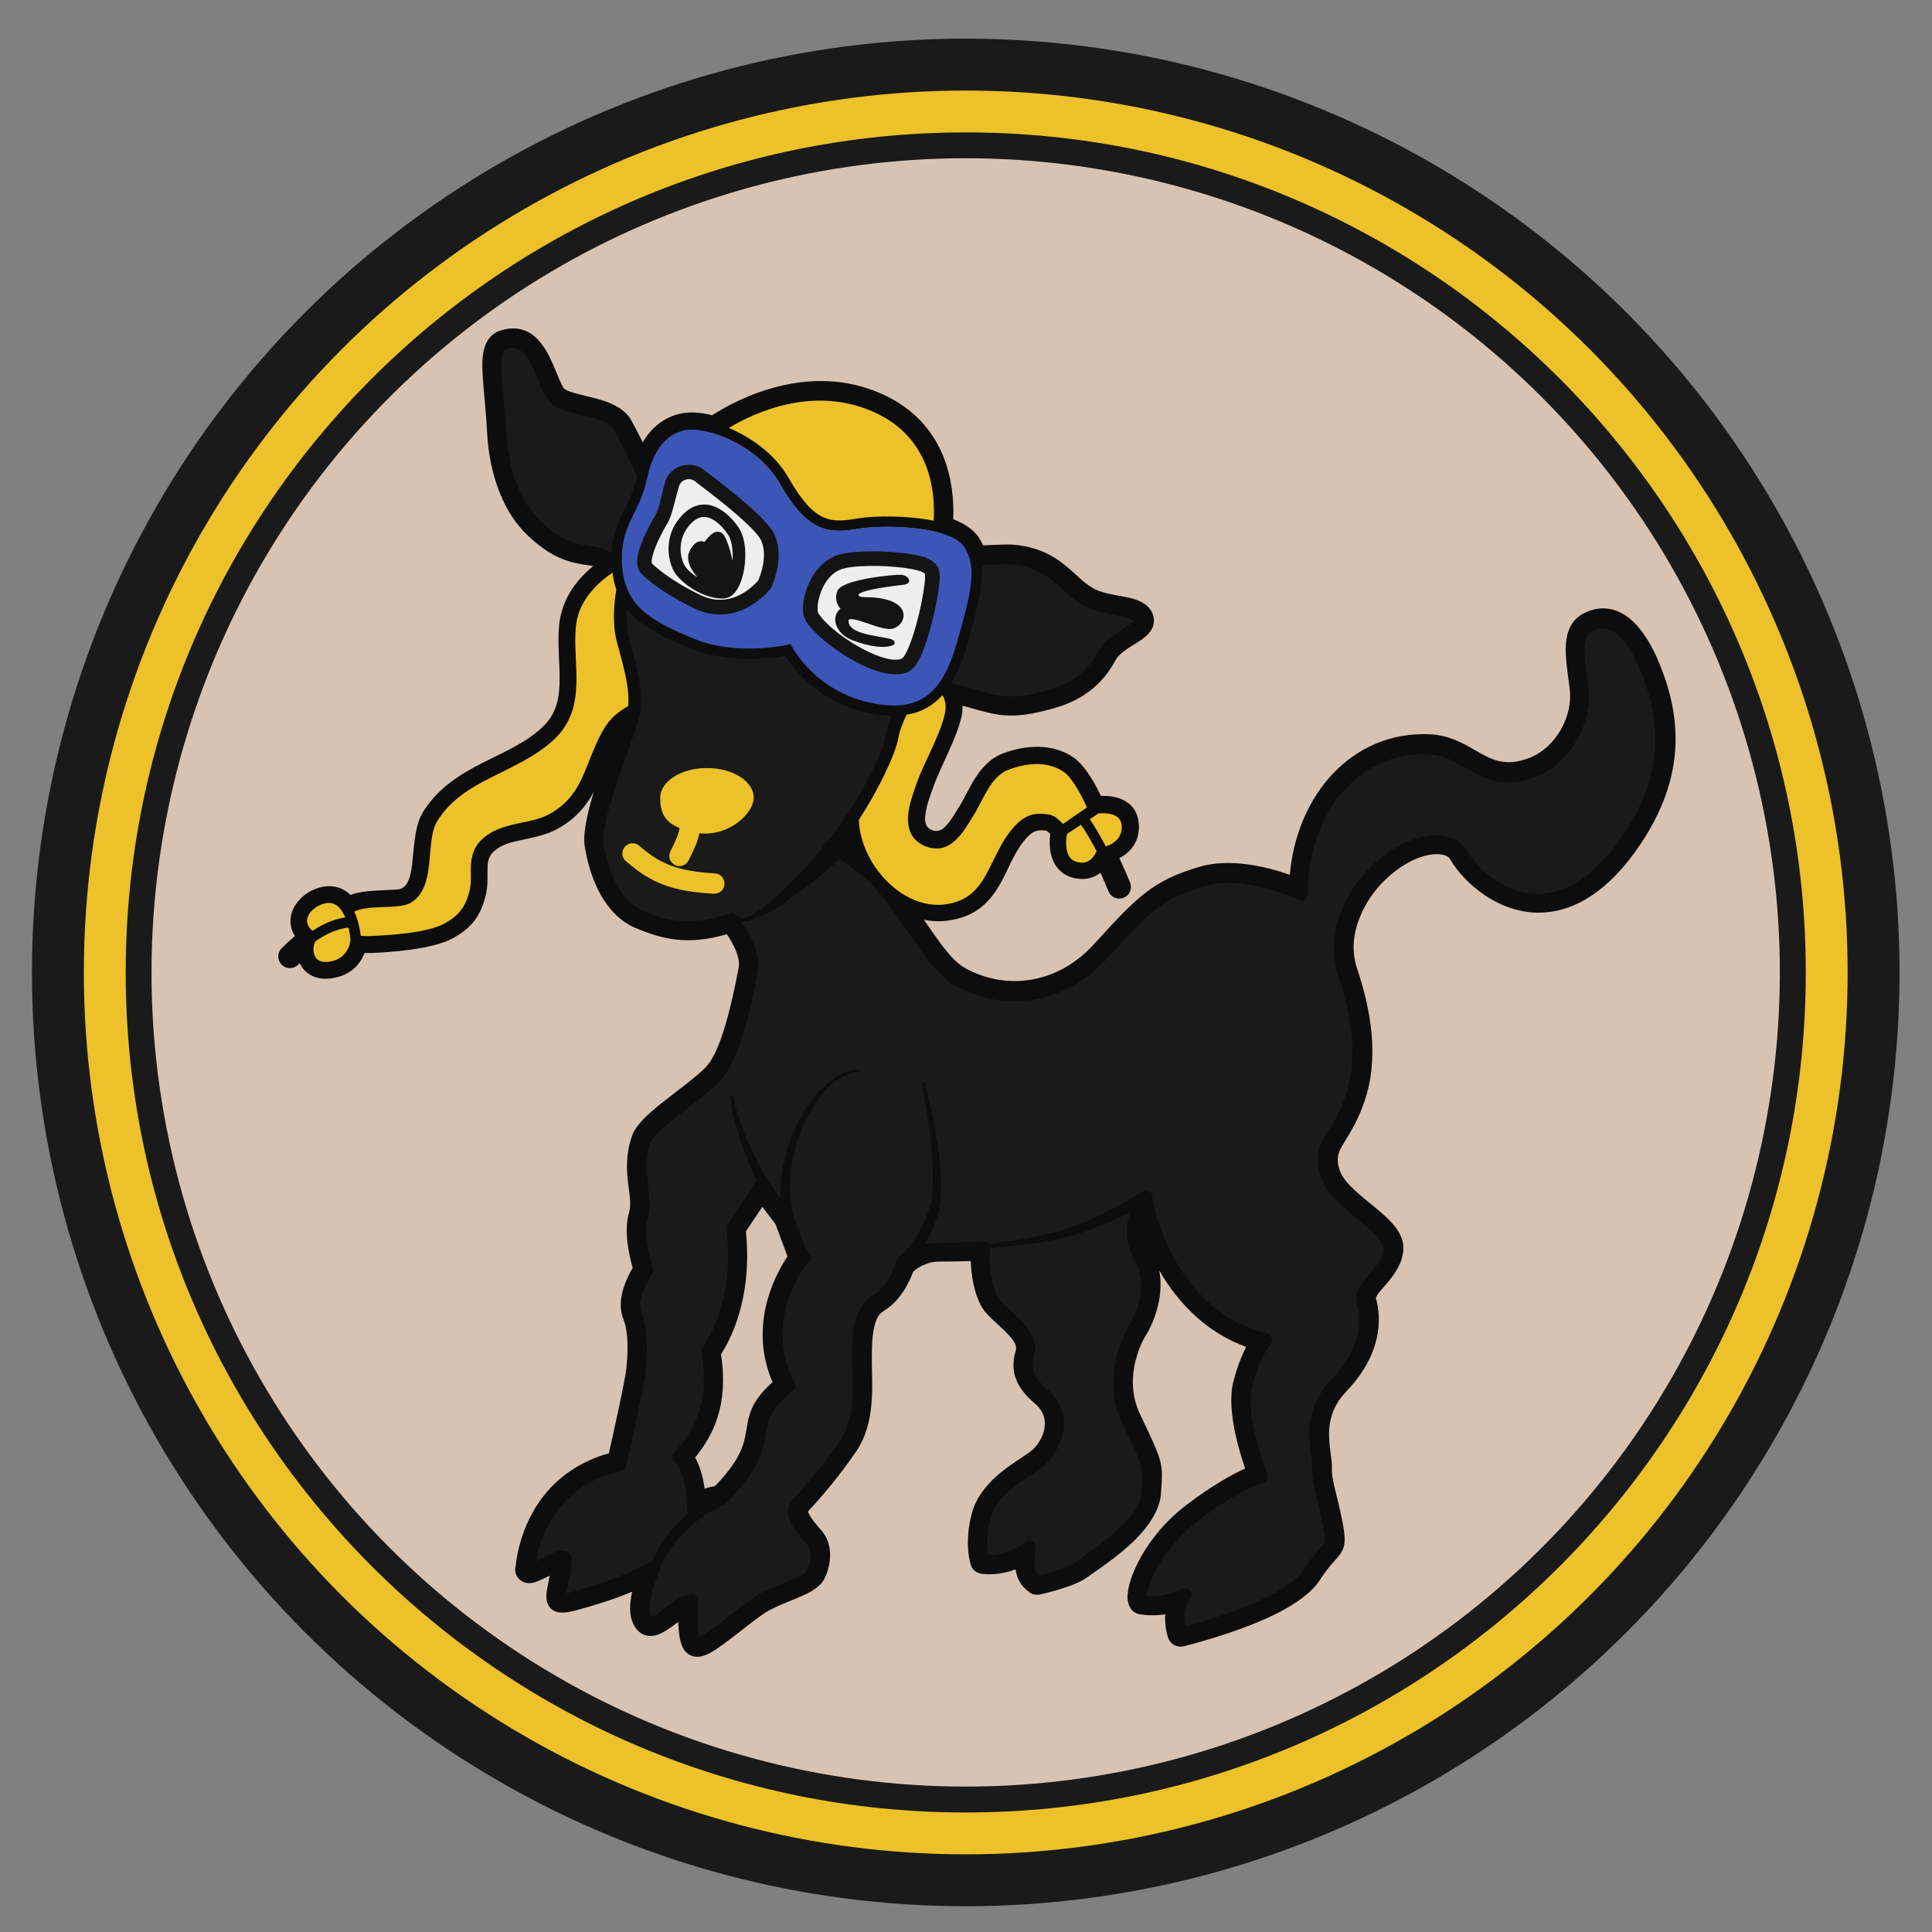 <?xml version="1.0" encoding="UTF-8"?>
<svg id="Layer_7" data-name="Layer 7" xmlns="http://www.w3.org/2000/svg" width="150" height="150" viewBox="0 0 150 150">
  <rect x="0" y="0" width="150" height="150" fill="#808080" stroke="none"/>
  <defs>
    <style>
      .cls-1, .cls-2, .cls-3, .cls-4, .cls-5, .cls-6, .cls-7, .cls-8, .cls-9 {
        stroke-width: 0px;
      }

      .cls-1, .cls-2, .cls-4, .cls-6, .cls-7, .cls-9 {
        fill-rule: evenodd;
      }

      .cls-1, .cls-3 {
        fill: #1a1a1a;
      }

      .cls-2 {
        fill: #3c56b8;
      }

      .cls-4 {
        fill: #0d0d0d;
      }

      .cls-5 {
        fill: #d8c3b3;
      }

      .cls-6, .cls-8 {
        fill: #ecc12a;
      }

      .cls-7 {
        fill: #141414;
      }

      .cls-9 {
        fill: #eee;
      }
    </style>
  </defs>
  <g id="squad_usa_pilot_fighter_3_icon">
    <circle class="cls-3" cx="74.98" cy="75.5" r="72.5"/>
    <circle class="cls-8" cx="74.98" cy="75.5" r="68.47"/>
    <path class="cls-1" d="m74.98,10.28c36,0,65.22,29.22,65.22,65.22s-29.22,65.22-65.22,65.22S9.76,111.5,9.76,75.5,38.98,10.28,74.98,10.28Z"/>
    <circle class="cls-5" cx="74.98" cy="75.5" r="63.21" transform="translate(-15.73 131.13) rotate(-76.72)"/>
    <path class="cls-4" d="m57.91,95.6c.37,3.6-.31,6.99-1.93,9.55.6,3.96-.6,6.28-2.01,8.01,0,.01.02.03.02.04.29.52.58,1.33.72,2.39.27-.11.53-.17.78-.19,1.96-2.01,2.25-3.19,2.43-4.21.21-1.26.31-2.32,2.06-3.88-1.49-3.44-.65-7.02,1.16-9.77,0,0-.43-1.14-.49-1.32l-.44-1.18-1.02-1.34-1.28,1.9Zm-11.82-34.1c-.59,1.1-1.4,2.07-2.8,2.85-.87.48-1.87.66-2.85.88-.75.16-1.49.33-2.07.85-.53.46-.52,1.01-.52,1.56,0,.61.02,1.24-.14,1.88-.4,1.6-1.08,2.52-2.56,3.33-1.58.87-4.93,1.08-6.26,1.14-.2,0-.4.01-.59,0-.3.79-.99,1.76-2.6,1.97-.9.12-1.51-.14-1.93-.5-.22-.19-.38-.43-.5-.68-.04.04-.08.08-.12.12-.35.35-.93.36-1.28,0-.35-.35-.36-.93,0-1.28.34-.34.69-.66,1.03-.95-.27-.41-.36-.84-.35-1.24.03-.97.8-1.89,1.7-2.31.79-.37,1.45-.38,1.99-.22.37.11.7.31.97.58.09-.03.17-.06.27-.09.81-.24,1.9-.25,2.81-.3.39-.02.73-.01.91-.12.28-.16.44-.41.55-.71.16-.43.23-.94.28-1.46.14-1.36.21-2.8.82-3.77,1.17-1.87,2.88-2.93,4.69-3.84,1.59-.81,3.27-1.5,4.59-2.75,1.02-.96,1.27-2.12,1.31-3.33.05-1.46-.17-3-.04-4.47.15-1.72.92-3.05,2.12-4.22.17-.16.34-.32.53-.47-.09-.02-.18-.04-.27-.05-1.88-.24-3.1-.72-4.84-2.36-1.68-1.59-2.95-4.38-3.13-8.07-.12-2.45-.51-4.73-.3-6.01.16-1,.65-1.58,1.35-1.8,1.92-.6,3.06.53,3.83,2.1.33.66.59,1.4.86,1.97.1.2.16.38.28.47.2.14.48.23.8.32.65.19,1.42.34,2.1.55,1.04.32,1.89.83,2.28,1.56.34.63.64,1.2.89,1.71.97-1.65,2.46-2.4,4.1-2.31.37.02.81.09,1.29.21,1.94-1.25,7.52-4.21,13.21-1.64,5.01,2.26,5.62,6.99,5.51,9.71.93.36,1.62.86,1.99,1.43.13.2.23.4.33.6,1.25-.06,2.1-.08,2.38-.05,2.26.21,3.47,1.12,4.54,2.07.56.5,1.06,1.02,1.74,1.37.88.46,2.26.52,3.1.79.75.24,1.21.65,1.39,1.11.26.67.07,1.29-.61,1.85-.33.28-.85.56-1.36.9-.35.24-.7.51-.91.89-.91,1.73-2.41,3.02-4.58,3.66-2.87.85-4.15.74-5.99.22-.4-.11-.85-.24-1.3-.36,0,.24-.01.47-.05.7-.31,1.69-1.69,4.08-2.21,5.59-.2.57-.55,1.42-.63,2.22-.05.47,0,.94.5,1.14.42.17.74.03,1-.22.46-.43.8-1.07,1.12-1.57.39-.61.74-1.41,1.19-2.14.56-.9,1.27-1.67,2.25-2.03,1.77-.65,3.85-.79,5.48.35.51.36,1.03,1.05,1.46,1.76.25.42.47.85.63,1.2.27,0,.59,0,.91.06.99.18,1.97.75,2.04,2.19.07,1.4-.74,2.17-1.51,2.59.28.59.55,1.22.83,1.89.19.46-.03.99-.5,1.18-.46.19-.99-.03-1.18-.5-.21-.5-.41-.99-.62-1.44-.39.3-.9.52-1.55.48-.66-.04-1.15-.26-1.5-.56-.52-.44-.78-1.08-.86-1.72-.06-.44-.03-.87.01-1.2-.04-.05-.09-.09-.14-.14-.04-.04-.11-.1-.14-.12-.59-.1-1.01-.02-1.46.45-1.01,1.05-1.45,2.43-2.1,3.59-.82,1.46-1.9,2.65-4.15,2.94-.61.08-1.22.05-1.82-.07,1.1,1.59,2.12,3.13,3.13,3.71,3.1,1.77,7.17,1.38,10.07-1.81,3.44-3.78,4.59-4.93,8.15-6,2.45-.74,5.37.01,7.06.61.54-6.2,4.84-11.2,10.9-10.91,1.42.07,2.49.65,3.53,1.26,1.13.65,2.24,1.33,4.18.57,2.07-.81,3.36-3.26,3.13-5.25-.15-1.26-.39-2.62-.3-3.66.09-1.03.5-1.81,1.27-2.25.72-.41,1.56-.59,2.47-.32,1.1.33,2.41,1.43,3.55,4.24,1.72,4.24,1.95,8.75-1.47,13.89-2.54,3.81-5.17,5.18-7.44,5.35-3.53.27-6.37-2.38-7.35-4.1-.18-.32-.58-.42-1.06-.42-1.15,0-2.65.66-4.09,2.07-1.43,1.4-2.99,4.11-2.11,6.76,1.08,3.25,1.77,6.94.57,10.41-.59,1.71-1.28,2.63-1.74,3.44-.3.53-.44.99-.18,1.83.18.57.64,1.07,1.15,1.55.64.6,1.38,1.16,2.01,1.7.61.52,1.12,1.04,1.42,1.55.29.48.42.98.37,1.47-.1,1.13-.81,2.02-1.49,2.79-.22.25-.44.49-.57.73-.03.06-.08.12-.06.19.43,1.54.5,4.3-2.33,7.25-1.22,1.28-1.37,2.64-1.3,3.73.06.91.23,1.67.21,2.14-.04,1.05.35,1.86.79,4.08.27,1.33.24,1.85.06,2.27-.09.22-.23.42-.44.67-.27.31-.72.75-1.38,1.77-.6.92-1.84,1.81-3.31,2.55-3.1,1.55-7.24,2.55-7.24,2.55-.51.12-1.04-.17-1.2-.67-.19-.6-.26-1.23-.22-1.82-.63.1-1.29.11-1.99,0-.23-.04-.45-.15-.6-.33-.14-.16-.27-.4-.32-.73-.05-.31-.01-.8.16-1.4.44-1.53,1.81-4.06,4.37-6.01,2.09-1.59,3.66-2.43,4.58-2.85-.23-.68-.54-1.66-.76-2.7-.3-1.39-.44-2.87-.17-3.97.3-1.2.68-2.12,1.01-2.77-2.93-1.06-5.2-3.24-6.75-5.94.45,2.29-.67,4.43-.95,4.9-.04.06-.07.11-.07.11,0,0-1.97,3.06-.45,6.2,1.9,3.95,1.74,3.8,1.61,6.09-.07,1.22-.88,2.48-1.97,3.58-1.39,1.39-3.2,2.53-3.76,2.95-1.01.77-3.7,1.34-3.7,1.34h0c-.27.05-.55,0-.78-.17-.71-.51-1-1.14-1.08-1.79-.91.35-1.79.45-2.64.35-.39-.05-.72-.32-.84-.69,0,0-.56-1.64.09-4.03.33-1.22,1.15-2.22,2.09-3.02.82-.7,1.73-1.24,2.37-1.69.87-.6,1.95-2.47.47-3.75-1.13-.97-2.12-2.19-1.53-4.15.07-.22.01-.41-.08-.6-.14-.26-.36-.5-.59-.74-.73-.75-1.6-1.42-1.94-2-.67-1.16-.85-2.62-.88-3.61-.67.02-1.57.04-2.48.04-.98,0-1.7.52-1.99.78-.23.64-.93,2.25-2.3,3.06-.47.28-.64.82-.76,1.4-.16.82-.15,1.73-.15,2.51,0,1.82.32,4.74-1.23,7.01-1.43,2.1-3.01,3.87-3.73,4.64.02.06.06.16.1.23.21.41.58.83.89,1.18,1.07,1.17.79,2.86.25,3.88-.18.34-.61.73-1.26,1.06-.92.47-2.39.93-3.3,1.51-1.08.69-3.22,2.56-4.31,3.14-.35.18-.64.27-.86.28-.26.02-.48-.04-.65-.12-.2-.1-.4-.27-.55-.54-.13-.24-.25-.62-.31-1.09-.04-.29-.06-.63-.07-.96-.59.46-1.19.87-1.63,1.01-.59.18-1.06.06-1.41-.24-.51-.44-.76-1.22-.69-2.14.02-.31.08-.64.15-.97-.5.21-1.07.43-1.69.64-.57.19-2.38.78-3.27.94-.48.08-.83.03-.99-.04-.28-.11-.53-.33-.65-.72-.04-.14-.07-.33-.06-.57.01-.26.08-.63.17-1.04.03-.14.06-.29.09-.46-.54.27-1.05.51-1.32.56-.52.1-.86-.1-1.04-.28-.2-.2-.42-.53-.28-1.05.07-.71.53-4.25,3.4-6.71,1.46-1.25,2.98-1.79,3.83-2.01.36-1.59,1.27-5.69,1.36-6.62.1-1.05.22-2.67-.25-3.86-.3-.74-.21-1.65.07-2.48.2-.58.47-1.11.67-1.45-.26-.89-.71-2.83-.29-4.26.2-.7.04-1.44-.06-2.26-.13-1.09-.19-2.3.29-3.7.17-.51.65-1.13,1.35-1.76,1.25-1.14,3.25-2.46,4.35-3.56.55-.55.97-1.52,1.33-2.59.61-1.81,1.01-3.91,1.26-5.18.07-.37-.02-.76-.16-1.15-.18-.51-.47-1.01-.76-1.44-3.01.88-4.96.42-7.13-.5-.99-.42-1.8-1.2-2.42-2.16-.84-1.31-1.32-2.95-1.5-4.3-.09-.69.1-1.86.46-3.19.08-.3.17-.61.27-.93Z"/>
    <path class="cls-1" d="m49.46,36.98c-.31,1.36-.81,2.2-1.21,3.06-.39.84-.71,1.69-.76,2.91-.4-.25-.91-.46-1.55-.54-1.56-.2-2.55-.6-3.99-1.96-1.47-1.38-2.5-3.84-2.66-7.05-.1-2.01-.4-3.9-.36-5.17.01-.36.05-.66.14-.88.05-.12.11-.21.21-.24,1.06-.33,1.6.45,2.03,1.32.33.66.58,1.4.86,1.97.23.47.49.84.77,1.04.61.43,1.72.66,2.76.93.46.12.9.25,1.28.43.3.15.55.31.68.56.86,1.6,1.43,2.77,1.8,3.61Zm19.8,18.6c-.21.49-.4,1.03-.49,1.54-.26,1.45-2.03,4.91-3.9,7.4-.03.02-.06.05-.08.09-.04.06-.08.12-.13.18-.21.26-.43.53-.68.8-.06.07-.11.15-.12.24-1.07,1.31-2.63,2.99-3.99,4.14-.67.57-1.29,1.01-1.78,1.2-.33.13-.59.16-.74,0-.03-.04-.08-.05-.13-.04-.01-.02-.03-.03-.04-.05-.13-.17-.37-.24-.57-.16-.12.05-.25.09-.37.13-2.74.86-4.46.45-6.38-.36-.72-.3-1.29-.89-1.74-1.59-.72-1.12-1.12-2.53-1.27-3.68-.1-.77.28-2.22.77-3.78.78-2.49,1.86-5.24,2.05-6.14.33-1.56-.14-3.45-.81-5.9-.2-.74-.23-1.55-.19-2.31,1.02,1.28,2.67,2.13,4.92,3.06,2.83,1.16,6.06.79,7.38.57.76,1.21,2.97,4.01,7.3,4.59.35.05.67.07.99.08Zm-11.73,15.97c.18.03.41,0,.66-.07.53-.17,1.76-.69,2.51-1.24,1.44-1.05,3.21-2.25,4.4-3.5.63.27.72.44,1.54,1.01,1.56,1.1,3.04,3.49,4.46,5.5,1.02,1.44,2.02,2.69,2.97,3.23,3.68,2.1,8.5,1.67,11.93-2.1,3.17-3.48,4.19-4.59,7.47-5.57,3.21-.97,7.36,1.08,7.36,1.08.16.08.34.07.49-.03.15-.09.24-.26.23-.43-.07-5.95,3.71-11.13,9.38-10.86,1.47.07,2.46.87,3.55,1.45,1.27.67,2.64,1.11,4.78.28,2.7-1.05,4.38-4.24,4.08-6.83-.13-1.15-.38-2.4-.3-3.35.04-.47.15-.87.51-1.07,1.07-.61,2.48-.29,3.88,3.17,1.54,3.81,1.75,7.86-1.33,12.48-2.18,3.27-4.35,4.53-6.3,4.68-2.85.22-5.13-1.95-5.92-3.34-.42-.73-1.26-1.17-2.36-1.18-1.43-.01-3.36.73-5.16,2.5-1.75,1.72-3.57,5.07-2.49,8.32.98,2.94,1.66,6.29.58,9.44-.55,1.59-1.2,2.44-1.62,3.18-.5.88-.73,1.64-.3,3.03.2.65.62,1.25,1.16,1.81.73.77,1.68,1.47,2.46,2.14.4.34.75.67.99,1,.18.25.3.49.28.74-.04.45-.25.83-.5,1.18-.3.41-.66.78-.95,1.14-.51.63-.81,1.25-.62,1.94.35,1.24.31,3.43-1.96,5.8-1.6,1.67-1.8,3.45-1.72,4.86.05.85.22,1.55.21,1.99-.04,1.14.34,2.02.82,4.43.09.47.16.79.18,1.04.01.15.01.25-.02.34-.07.17-.22.3-.44.54-.3.33-.71.82-1.26,1.66-.49.75-1.53,1.42-2.72,2.02-2.34,1.17-5.29,2.01-6.43,2.31-.14-.79,0-1.58.4-2.16.13-.19.12-.44-.03-.62-.15-.17-.4-.23-.6-.13-.84.4-1.73.64-2.73.55.01-.16.04-.38.1-.59.38-1.33,1.6-3.52,3.83-5.22,3.24-2.47,5.09-2.99,5.09-2.99.14-.04.25-.13.32-.26.06-.13.07-.28.02-.41,0,0-.65-1.61-1.04-3.41-.25-1.15-.4-2.38-.18-3.29.56-2.3,1.47-3.41,1.47-3.41.11-.13.15-.32.09-.48-.06-.17-.19-.29-.36-.33-4.87-1.12-7.89-5.61-8.93-10.45,0,0,0,0,0,0,.04-.13.03-.28-.05-.41-.15-.24-.46-.31-.69-.16,0,0-.93.62-2.43,1.39-.73.38-1.6.79-2.56,1.18-.9.37-2,.66-3.08.89-1.5.32-2.97.51-3.89.62,0,0-.01-.01-.02-.02-.1-.11-.24-.16-.39-.16,0,0-1.74.08-3.48.08-.38,0-.74.05-1.06.14.33-.58.68-1.34.99-2.3.33-1.03.33-2.58.16-4.17-.31-2.94-1.14-6-1.14-6-.02-.07-.08-.11-.15-.09-.07.02-.11.08-.09.15,0,0,.66,3.07.82,5.99.08,1.48.03,2.93-.33,3.87-.31.81-.63,1.45-.95,1.96-.7,1.15-1.31,1.56-1.31,1.56-.11.08-.18.19-.2.31-.05.06-.08.12-.1.19,0,0-.45,1.7-1.71,2.44-.68.4-1.09,1.06-1.33,1.85-.32,1.04-.32,2.31-.32,3.36,0,1.59.39,4.17-.96,6.16-1.4,2.06-2.95,3.79-3.63,4.5-.41.43-.46.97-.26,1.55.22.64.79,1.33,1.28,1.87.59.65.32,1.59.03,2.16-.04.08-.15.15-.28.23-.2.13-.46.25-.74.38-.95.42-2.19.86-3.01,1.39-.93.6-2.66,2.09-3.79,2.83-.17.11-.36.21-.5.28-.03-.1-.06-.24-.07-.35-.12-.97-.02-2.44-.02-2.44,0-.14-.04-.29-.15-.39-.1-.1-.24-.16-.39-.15,0,0-.67.01-1.65.79-.39.31-.79.63-1.14.84-.1.06-.25.12-.32.14-.08-.1-.1-.24-.12-.4-.03-.29,0-.62.07-.96.2-1.11.72-2.26.72-2.26.04-.09.05-.19.04-.29.22-.46.48-.91.79-1.35.86-1.24,2.05-2.37,3.67-3.21.06-.03.11-.07.15-.12.14.01.29-.04.4-.14,2.64-2.59,2.96-4.09,3.17-5.35.19-1.1.27-2,2.13-3.47.19-.15.25-.42.13-.63-1.73-3.22-.88-6.65.88-9.19.05-.01.09-.03.13-.06.24-.15.31-.46.16-.69-.13-.2-.26-.41-.37-.62l-.9-2.41s-.02-.05-.04-.08c-.36-1.64-.27-3.32.1-4.85.84-3.43,3.07-6.15,4.98-6.25.04,0,.07-.04.07-.08,0-.04-.04-.07-.08-.07-2,0-4.48,2.72-5.53,6.25-.35,1.18-.54,2.46-.5,3.75l-.41-.54c-.58-.85-1.12-1.79-1.59-2.74-.85-1.71-1.46-3.42-1.65-4.6,0-.07-.07-.12-.14-.11-.07,0-.12.07-.11.14.11,1.22.6,3.02,1.33,4.83.22.55.47,1.11.73,1.65,0,0-.01.02-.02.03l-2.27,3.37c-.07.1-.1.22-.08.34.44,3.51-.21,6.82-1.86,9.23-.07.11-.1.24-.08.37.72,4.06-.69,6.19-2.13,7.77-.1.11-.15.26-.13.4.02.15.1.28.22.36.13.09.27.32.42.65.28.65.51,1.64.5,2.96,0,.11.03.21.09.3-.84.72-1.51,1.53-2.05,2.37-.29.46-.54.93-.76,1.4-.03,0-.06.02-.09.04,0,0-1.54.86-3.61,1.56-.47.16-1.83.61-2.72.82-.08.02-.16.03-.24.05.05-.28.13-.64.21-.99.14-.61.26-1.22.24-1.58-.02-.37-.2-.59-.39-.69-.12-.06-.33-.1-.58-.04-.43.1-1.21.53-1.82.83.18-1.09.8-3.45,2.81-5.18,1.83-1.57,3.75-1.8,3.75-1.8.21-.02.39-.18.43-.39,0,0,1.42-6.26,1.53-7.45.11-1.24.21-3.15-.35-4.56-.17-.43-.06-.96.1-1.43.28-.82.76-1.51.76-1.51.09-.13.12-.31.06-.46,0,0-.86-2.27-.42-3.8.21-.73.16-1.48.06-2.29-.12-1.05-.32-2.21.15-3.61.16-.46.77-1.01,1.5-1.62,1.25-1.03,2.88-2.16,3.84-3.12.68-.68,1.24-1.85,1.69-3.17.64-1.88,1.06-4.06,1.31-5.38.12-.62.02-1.29-.22-1.95-.25-.7-.65-1.38-1.05-1.95Zm19.33,25.32c.93-.06,2.38-.17,3.86-.4,1.13-.18,2.28-.42,3.23-.75,1-.35,1.91-.72,2.69-1.07.42-.19.81-.37,1.14-.53-.37.9-.54,2.2.32,3.75,1.32,2.36-.41,4.99-.41,4.99h0s-2.41,3.79-.54,7.67c1.68,3.47,1.58,3.33,1.47,5.35-.05.9-.73,1.79-1.53,2.59-1.33,1.33-3.07,2.41-3.6,2.82-.67.51-2.25.89-2.85,1.01-.31-.31-.34-.7-.32-1.07.02-.4.09-.79.08-1.1,0-.19-.11-.35-.28-.43-.17-.08-.36-.07-.52.04-1.01.72-1.96,1.03-2.89,1-.08-.49-.17-1.52.18-2.85.25-.93.9-1.66,1.61-2.27.78-.66,1.64-1.17,2.25-1.59,1.42-.98,3.01-4.05.6-6.14-.71-.61-1.44-1.34-1.07-2.57.26-.88-.06-1.67-.64-2.38-.44-.53-1.01-1.02-1.49-1.46-.26-.24-.5-.47-.62-.69-.91-1.58-.67-3.86-.67-3.86,0-.03,0-.05,0-.08Zm-.66-52.99c1.23-.06,2.08-.09,2.35-.06,1.83.17,2.8.92,3.67,1.7.65.58,1.25,1.17,2.04,1.58.83.43,2.06.58,2.97.79.25.06.48.12.65.21.06.03.13.05.15.09-.01.02-.03.05-.05.07-.09.1-.22.19-.37.29-.74.49-1.85,1.07-2.37,2.06-.73,1.38-1.94,2.4-3.67,2.91-2.47.73-3.57.66-5.15.21-.79-.22-1.76-.48-2.55-.7.47-.78.86-1.74,1.19-2.9.58-2.01.98-3.52,1.12-4.72.06-.56.07-1.07.02-1.53Z"/>
    <path class="cls-6" d="m73.18,53.99c.24.37.28.88.2,1.3-.3,1.63-1.65,3.94-2.16,5.39-.27.78-.78,2.04-.72,3.1.05.82.4,1.53,1.32,1.91,1,.41,1.77.11,2.39-.48.54-.5.96-1.24,1.33-1.83.39-.61.74-1.42,1.19-2.14.4-.65.88-1.23,1.59-1.49,1.38-.51,3.01-.7,4.28.19.39.27.76.82,1.08,1.36.31.52.56,1.05.71,1.39l-1.86,1.28c-.12-.13-.27-.28-.43-.41-.19-.15-.4-.26-.58-.3-1.09-.21-1.86-.04-2.68.82-1.09,1.13-1.59,2.6-2.3,3.86-.63,1.12-1.45,2.06-3.18,2.28-2.09.27-4.16-1.06-5.43-2.93-.73-1.08-1.2-2.35-1.25-3.63,1.55-2.39,2.85-5.11,3.07-6.38.11-.6.37-1.25.64-1.79.6-.1,1.13-.28,1.61-.56.43-.25.82-.57,1.17-.96Zm12.67,11.72c-.41-.78-.82-1.49-1.24-2.11l.54-.35s.07-.05.1-.09c.21-.02.54-.04.88.02.45.08.93.31.96.97.03.71-.36,1.11-.75,1.35-.17.1-.34.17-.49.22Zm-2.9-1.04l.98-.64c.41.61.81,1.29,1.21,2.06-.03.07-.14.29-.29.47-.19.22-.48.45-.9.42-.32-.02-.56-.11-.74-.26-.26-.22-.37-.56-.41-.88-.06-.44,0-.88.05-1.1l.09-.06Zm-56.14,6.56c-.86.12-1.71.49-2.55,1.04-.3-.26-.43-.53-.42-.8.02-.51.47-.95.94-1.17.43-.2.77-.24,1.06-.15.44.13.71.53.91.96.02.04.03.08.05.11Zm20.74-26.78c.06.48.16.92.3,1.32-.19,1.16-.32,2.74.05,4.08.55,2.02,1,3.62.87,4.97-1,.58-1.58,1.11-2.18,2.31-.5.98-.83,1.94-1.21,2.84-.54,1.26-1.2,2.39-2.71,3.23-.76.42-1.64.56-2.49.74-.96.21-1.9.47-2.66,1.14-.74.65-.92,1.37-.96,2.13-.03.64.06,1.3-.11,1.98-.3,1.2-.81,1.89-1.92,2.5-1.44.79-4.48.92-5.69.98-.28.01-.57.02-.83-.02-.05-.37-.18-1.17-.5-1.87h0s.06-.03.1-.05c.25-.11.54-.17.86-.21.71-.1,1.52-.09,2.17-.14.51-.04.94-.12,1.2-.26.86-.48,1.23-1.39,1.4-2.45.11-.7.15-1.47.23-2.19.08-.66.19-1.27.49-1.75,1.03-1.65,2.57-2.56,4.17-3.37,1.7-.86,3.48-1.63,4.9-2.96,1.3-1.23,1.66-2.69,1.72-4.24.05-1.44-.17-2.95-.05-4.41.12-1.39.76-2.45,1.73-3.39.35-.34.74-.63,1.14-.91Zm-23.09,28.65s.01,0,.02-.01c.83-.58,1.67-.96,2.53-1.07.02,0,.03,0,.05,0,.1.43.14.79.15.89,0,.17-.13,1.56-1.68,1.76-.41.05-.7-.02-.89-.18-.28-.25-.33-.67-.29-1,.02-.15.11-.35.12-.38Zm32.11-39.87c2.04-1.22,6.62-3.34,11.3-1.23,4.36,1.97,4.76,6.14,4.62,8.43-2.01-.41-4.56-.4-5.89-.18-.97.16-1.81.29-2.65-.08-.87-.38-1.7-1.28-2.71-3.04-1.08-1.9-2.96-3.19-4.67-3.91Zm16.33,8.13c-.06.49-.14.78-.14.78,0,0-6.66,1.56-10.66-.81-3.86-2.3-6.75-7.41-6.94-7.74,1.78.49,4.14,1.79,5.37,3.95,2.25,3.95,3.9,3.88,6.18,3.51,1.4-.23,4.21-.22,6.18.31Z"/>
    <path class="cls-6" d="m48.59,66.86c-.33-.29-.36-.79-.07-1.12.29-.33.79-.36,1.12-.07,1.63,1.43,3.05,1.98,5.86,2.14.44.02.77.4.75.83-.02.44-.4.77-.83.75-3.28-.18-4.92-.86-6.82-2.53Zm4.18-2.56c-1.25-.52-1.51-1.3-1.51-2.37,0-1.27,1.63-2.3,3.63-2.3s3.63,1.03,3.63,2.3c0,1.15-1.79,3-4.22,2.77-.12.6-.36,1.15-.84,2.11-.2.39-.67.55-1.06.35-.39-.2-.55-.67-.35-1.06.41-.82.61-1.26.71-1.79Z"/>
    <path class="cls-2" d="m48.3,43.86c-.19-3.18,1.33-3.81,1.97-6.83.53-2.52,1.92-3.76,3.64-3.67,1.72.09,5.07,1.44,6.63,4.17,2.25,3.95,3.9,3.88,6.18,3.51,2.05-.33,7.14-.17,8.15,1.43,1.02,1.6.54,3.53-.58,7.44-1.03,3.6-2.57,5.24-5.91,4.79-5.09-.68-7-4.69-7-4.69,0,0-4.06,1-7.48-.41-3.42-1.41-5.41-2.56-5.6-5.74Z"/>
    <path class="cls-9" d="m63.41,47.72c-.34-.42.17-3.33,2.14-3.76,1.89-.41,6.15-.09,6.41.51.26.6-.99,6.5-1.92,6.84-1.53.55-5.59-1.98-6.62-3.59Zm-12.95-3.89c-.22-.6.69-2.42,1.2-3.25.39-.63.58-1.79.91-2.9.18-.59.98-.83,1.46-.45,1.66,1.25,4.7,3.62,5.2,4.64.68,1.41-.21,3.29-.21,3.29,0,0-1.97,2.52-4.7,1.2-2.73-1.33-3.85-2.52-3.85-2.52Z"/>
    <path class="cls-7" d="m66.66,46.13c0,.06,0,.1.02.13.02.02.05.03.08.05.06.02.13.03.2.04.32.03.78,0,1.32.09,1,.14,1.52.49,1.74.86.36.61-.05,1.31-.68,1.5-.27.08-.7.01-1.17-.13-.64-.19-1.38-.5-1.88-.58-.09-.02-.18-.02-.25-.02-.06,0-.1.01-.13.04-.03.02-.03.06-.03.11,0,.34.25.57.59.74.6.3,1.48.42,2.1.53.34.06.61.12.74.19.13.07.16.17.15.26,0,.05-.03.09-.07.12,0,0-.79.54-3.15-.33-.63-.23-1.19-.67-1.36-1.36-.14-.56.17-.93.37-1.12-.2-.22-.48-.69-.25-1.34.04-.12.15-.24.31-.35.2-.13.49-.25.83-.36,1.29-.4,3.34-.59,3.82-.57.21,0,.45.12.55.25.08.1.09.2.06.29-.03.09-.14.2-.41.23-.89.1-2.27.28-3.03.52-.15.05-.28.1-.37.15-.04.02-.08.06-.08.07Zm-3.11,1.5c.61.95,2.29,2.22,3.86,2.97.62.3,1.23.51,1.74.59.32.05.6.04.83-.04.09-.03.17-.13.26-.28.17-.26.34-.66.51-1.13.47-1.31.88-3.17,1.02-4.31.04-.29.06-.53.05-.7,0-.09,0-.16-.02-.19,0-.01-.02-.03-.04-.04-.03-.03-.08-.05-.13-.08-.19-.09-.49-.17-.85-.24-1.44-.27-3.9-.35-5.2-.06-1.31.29-1.92,1.73-2.07,2.71-.04.25-.04.46-.02.62.01.08.02.14.05.17,0,0,0,0,.01.01Zm-.94.64h0c-.09-.13-.17-.3-.22-.51-.06-.26-.07-.65,0-1.1.2-1.34,1.15-3.25,2.95-3.65,1.64-.36,4.92-.2,6.31.21.71.21,1.09.61,1.2.87.07.16.13.5.1.98-.08,1.1-.56,3.46-1.13,5.05-.24.69-.52,1.25-.76,1.57-.23.29-.48.46-.69.54-.62.22-1.55.15-2.58-.23-1.96-.72-4.36-2.48-5.18-3.72Zm-7.9-6.21c.13-.18.38-.49.64-.66.16-.1.32-.14.48-.11.16.03.31.13.44.37.22.41.47,1.15.6,1.89.02-.28.03-.56,0-.83-.04-.47-.14-.91-.35-1.22-.28-.41-.61-.78-.98-1.04-.31-.22-.64-.35-.99-.32-.29.03-.59.19-.88.48-1.1,1.12-.9,2.54-.55,3.23.15.3.54.66,1.02.97-.17-.21-.34-.44-.47-.68-.24-.44-.33-.91-.15-1.31.3-.64.63-.79.86-.81.12-.01.22.02.3.05Zm1.62,4.39c-.73.1-1.63-.19-2.41-.64-.77-.45-1.4-1.06-1.63-1.52-.48-.93-.76-2.84.72-4.34.48-.49.98-.72,1.47-.77,1.07-.11,2.12.7,2.86,1.77.29.43.46,1.03.51,1.69.07.92-.09,1.95-.39,2.67-.15.36-.33.64-.53.83-.19.17-.39.27-.6.3Zm-5.72-2.71h0c.18.18,1.31,1.27,3.77,2.46,2.5,1.21,4.32-.94,4.49-1.14.05-.11.31-.72.41-1.46.07-.53.05-1.14-.2-1.67-.14-.29-.51-.7-.99-1.17-1.16-1.12-3-2.54-4.16-3.41,0,0,0,0,0,0-.19-.16-.46-.18-.69-.11s-.43.24-.51.48c-.34,1.13-.54,2.3-.93,2.94-.35.57-.89,1.62-1.11,2.4-.08.28-.12.52-.08.67Zm1.03-6.34c.18-.61.67-1.05,1.26-1.23.58-.18,1.23-.09,1.72.29,1.19.89,3.06,2.35,4.25,3.49.61.59,1.05,1.12,1.23,1.49.36.74.41,1.58.31,2.32-.13,1-.51,1.8-.52,1.82-.03.06-.07.12-.11.18,0,0-2.47,3.13-5.89,1.47-2.91-1.41-4.11-2.7-4.13-2.73-.09-.09-.15-.2-.2-.32-.12-.31-.13-.82.04-1.41.25-.87.85-2.04,1.24-2.68.35-.58.5-1.65.81-2.68-.02.05-.03.11,0,0h0s0-.03,0,0Z"/>
  </g>
</svg>